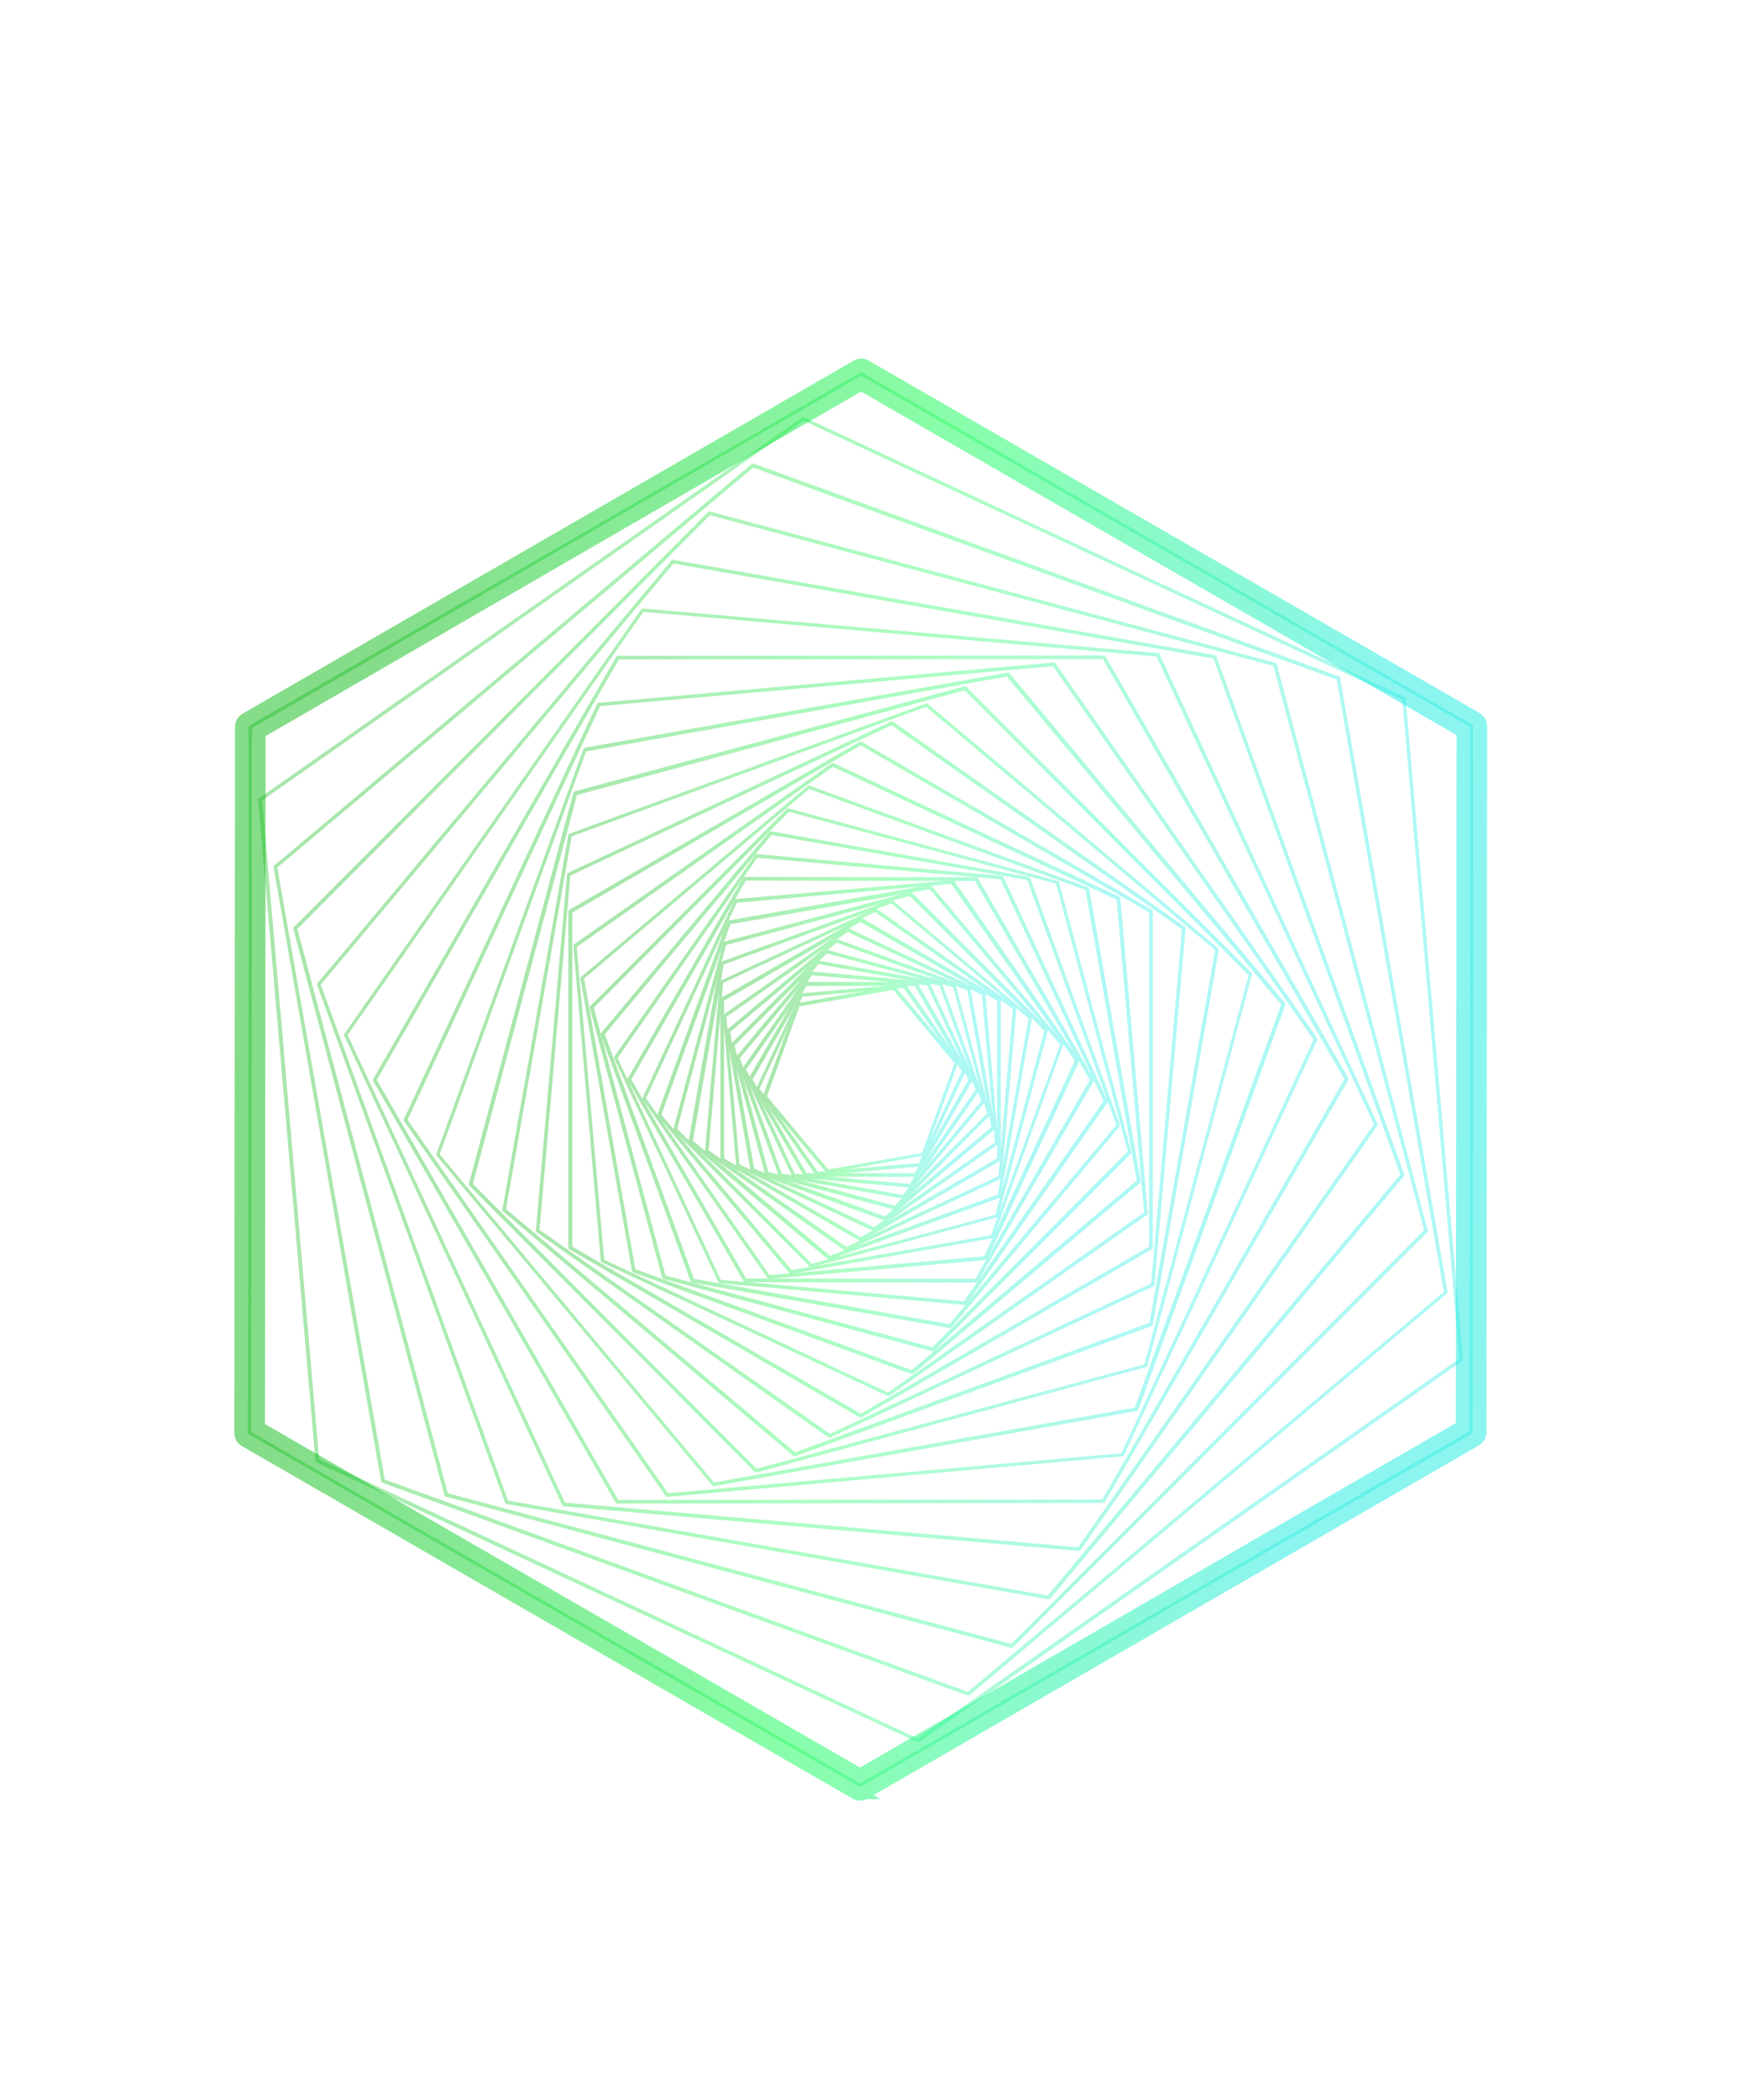 <svg viewBox="0 0 646 779" fill="none" xmlns="http://www.w3.org/2000/svg"><g opacity=".7" clip-path="url(#a)"><g opacity=".5"><path d="M307.127 435.102c-.249 0-.373-.125-.497-.249l-23.254-27.632c-.124-.249-.249-.498-.124-.622l12.435-33.979a.967.967 0 0 1 .497-.498l35.565-6.348c.248 0 .497 0 .621.249l23.254 27.631c.124.249.249.498.124.623l-12.435 33.979a.97.97 0 0 1-.497.498l-35.689 6.348s.124 0 0 0Zm-22.383-28.379 22.756 27.134 34.818-6.099 12.062-33.357-22.756-27.133-34.818 6.098-12.062 33.357Z" fill="url(#b)"/><path d="M303.272 436.098c-.249 0-.373-.125-.497-.249l-22.01-31.49c-.125-.249-.125-.498 0-.623l16.29-34.85c.124-.249.373-.374.497-.374l38.3-3.36c.249 0 .498.124.622.249l22.01 31.49c.124.249.124.497 0 .622l-16.29 34.851c-.124.248-.373.373-.497.373l-38.425 3.361Zm-21.264-32.237 21.637 30.867 37.554-3.236 15.917-34.104-21.637-30.867-37.554 3.236-15.917 34.104Z" fill="url(#c)"/><path d="M339.956 436.595h-40.912a.684.684 0 0 1-.622-.373l-20.517-35.473c-.125-.249-.125-.498 0-.622l20.517-35.473a.685.685 0 0 1 .622-.374h40.912c.248 0 .497.125.621.374l20.518 35.473c.125.249.125.498 0 .622l-20.518 35.473a.683.683 0 0 1-.621.373Zm-40.539-1.369h40.166l20.02-34.726-20.02-34.726h-40.166l-20.02 34.726 20.02 34.726Z" fill="url(#d)"/><path d="M337.966 440.578s-.124 0 0 0l-43.398-3.858c-.249 0-.498-.125-.498-.374l-18.404-39.455c-.124-.249-.124-.498 0-.623l24.995-35.597c.124-.249.373-.249.622-.249l43.398 3.858c.249 0 .497.125.497.374l18.404 39.456c.125.249.125.497 0 .622l-24.994 35.597c-.249.249-.373.249-.622.249Zm-42.901-5.103 42.652 3.734 24.498-34.975-18.031-38.709-42.653-3.734-24.497 34.975 18.031 38.709Z" fill="url(#e)"/><path d="m335.355 444.686-45.761-8.091c-.249 0-.498-.249-.498-.497l-15.917-43.439c-.124-.249 0-.498.125-.623l29.719-35.473a.953.953 0 0 1 .622-.249l45.637 8.091c.249 0 .497.249.497.498l15.917 43.438c.125.249 0 .498-.124.623l-29.72 35.473c-.124.124-.249.249-.497.249Zm-45.14-9.335 44.891 7.966 29.222-34.851-15.543-42.817-44.891-7.965-29.223 34.85 15.544 42.817Z" fill="url(#f)"/><path d="M332.246 448.793h-.124l-47.627-12.82a.97.97 0 0 1-.497-.498l-12.808-47.546c-.125-.249 0-.498.124-.622l34.818-34.851c.125-.124.373-.249.622-.124l47.626 12.82a.974.974 0 0 1 .498.497l12.808 47.547c.124.249 0 .498-.124.622l-34.819 34.851c-.124 0-.248.124-.497.124Zm-47.005-14.065 46.881 12.572 34.32-34.229-12.559-46.799-46.88-12.571-34.321 34.228 12.559 46.799Z" fill="url(#g)"/><path d="M328.64 452.776h-.249l-49.243-17.923a.974.974 0 0 1-.497-.498l-9.078-51.654c0-.249 0-.497.249-.622l40.165-33.606c.249-.124.498-.249.622-.124l49.243 17.923a.967.967 0 0 1 .497.498l9.078 51.653c0 .249 0 .498-.249.623l-40.165 33.606c0 .124-.249.124-.373.124Zm-48.621-19.168 48.497 17.674 39.543-33.108-8.953-50.782-48.497-17.674-39.544 33.108 8.954 50.782Z" fill="url(#h)"/><path d="M324.412 456.759c-.125 0-.249 0-.249-.124l-50.486-23.649c-.249-.125-.373-.374-.373-.498l-4.85-55.512c0-.249.124-.498.249-.622l45.636-31.988c.249-.125.498-.125.622 0l50.487 23.648c.248.125.373.374.373.498l4.849 55.512a.955.955 0 0 1-.248.623l-45.637 31.988c-.125 0-.249.124-.373.124Zm-49.865-24.769 49.865 23.275 45.015-31.49-4.85-54.765-49.865-23.275-45.015 31.49 4.85 54.765Z" fill="url(#i)"/><path d="M319.562 460.493c-.124 0-.248 0-.373-.124l-51.357-29.748a.685.685 0 0 1-.373-.622v-59.246c0-.249.125-.498.373-.623l51.357-29.623c.249-.124.498-.124.622 0l51.357 29.748a.683.683 0 0 1 .373.622v59.246a.683.683 0 0 1-.373.622l-51.233 29.624c-.124.124-.248.124-.373.124Zm-50.735-30.743 50.735 29.249 50.611-29.249v-58.5l-50.735-29.249-50.611 29.249v58.5Z" fill="url(#j)"/><path d="M314.091 464.103c-.125 0-.249 0-.373-.125l-51.73-36.22c-.249-.124-.249-.373-.249-.622l5.471-62.856c0-.249.125-.498.374-.498l57.201-26.635c.249-.125.497-.125.622 0l51.73 36.219c.248.125.248.374.248.623l-5.471 62.855c0 .249-.124.498-.373.498l-57.202 26.636s-.124.125-.248.125Zm-50.984-37.34 51.108 35.846 56.455-26.263 5.347-62.108-51.108-35.847-56.455 26.263-5.347 62.109Z" fill="url(#k)"/><path d="M307.873 467.339c-.124 0-.373 0-.497-.125l-51.482-43.19a.95.95 0 0 1-.248-.622l11.564-66.092c0-.249.249-.498.498-.498l63.046-22.902c.248-.124.497 0 .621.125l51.482 43.19a.95.95 0 0 1 .248.622l-11.564 66.092c0 .249-.249.498-.498.498l-63.046 22.902h-.124Zm-50.611-44.186 50.86 42.692 62.3-22.653 11.44-65.345-50.86-42.692-62.299 22.653-11.441 65.345Z" fill="url(#l)"/><path d="M301.158 470.201c-.124 0-.373-.124-.497-.249l-50.487-50.533c-.124-.124-.248-.373-.124-.622l18.404-68.955a.974.974 0 0 1 .497-.498l68.891-18.421c.249-.124.497 0 .622.125l50.486 50.533c.124.125.249.374.124.622l-18.404 68.955a.97.97 0 0 1-.497.498l-68.89 18.421c0 .124-.125.124-.125.124Zm-49.74-51.404 49.989 50.035 68.144-18.172 18.156-68.208-49.99-50.035-68.144 18.172-18.155 68.208Z" fill="url(#m)"/><path d="M293.573 472.566c-.249 0-.373-.124-.498-.249l-48.87-58.25c-.124-.125-.248-.498-.124-.622l25.865-71.444a.97.97 0 0 1 .497-.498l74.735-13.194c.249 0 .498 0 .622.249l48.87 58.251c.124.124.249.498.124.622l-25.865 71.444a.97.97 0 0 1-.497.498l-74.859 13.193c.124 0 .124 0 0 0Zm-48-58.997 48.373 57.628 73.989-12.944 25.616-70.697-48.373-57.628-73.988 12.944-25.617 70.697Z" fill="url(#n)"/><path d="M285.49 474.433c-.249 0-.373-.124-.497-.249l-46.383-66.34c-.125-.249-.125-.498 0-.623l34.072-73.311c.124-.248.373-.373.497-.373l80.455-6.97c.249 0 .498.124.622.249l46.383 66.341c.124.248.124.497 0 .622l-34.072 73.311c-.125.249-.373.373-.498.373l-80.579 6.97Zm-45.637-66.963 45.886 65.594 79.584-6.97 33.699-72.564-45.885-65.594-79.585 6.97-33.699 72.564Z" fill="url(#o)"/><path d="m362.588 475.802-85.927-.124a.686.686 0 0 1-.622-.373l-43.025-74.556c-.124-.249-.124-.498 0-.622l42.901-74.431a.684.684 0 0 1 .622-.374l85.926.125c.249 0 .498.124.622.373l43.025 74.556c.125.249.125.498 0 .622l-43.025 74.431c-.124.124-.373.373-.497.373Zm-85.554-1.493 85.056.124 42.528-73.808-42.652-73.809-85.056-.125-42.528 73.809 42.652 73.809Z" fill="url(#p)"/><path d="M358.235 484.142c-.124 0-.124 0 0 0l-91.025-8.091c-.248 0-.497-.124-.497-.373l-38.673-83.019c-.125-.249-.125-.498 0-.623l52.352-74.928c.124-.249.373-.249.621-.249l91.025 8.09c.249 0 .498.124.498.373l38.673 83.02c.124.248.124.497 0 .622l-52.352 74.929c-.249.249-.497.249-.622.249Zm-90.652-9.335 90.279 7.966 51.855-74.307-38.301-82.272-90.278-7.966-51.855 74.306 38.3 82.273Z" fill="url(#q)"/><path d="m352.764 492.73-95.875-16.928c-.248 0-.497-.249-.497-.497l-33.326-91.483c-.124-.249 0-.498.124-.623l62.424-74.555c.125-.249.373-.249.622-.249l95.75 16.927c.249 0 .498.249.498.498l33.326 91.483c.124.249 0 .498-.125.622l-62.424 74.556c0 .124-.248.249-.497.249Zm-95.129-18.297 94.88 16.803 61.927-73.933-33.077-90.861-94.88-16.678-61.927 73.933 33.077 90.736Z" fill="url(#r)"/><path d="M346.298 501.318h-.125l-99.853-26.885a.972.972 0 0 1-.498-.498l-26.86-100.071c-.124-.249 0-.498.125-.622l73.118-73.186c.124-.125.373-.249.622-.125l99.854 26.885a.97.97 0 0 1 .497.498l26.86 100.071c.124.249 0 .498-.125.622l-73.118 73.187c-.124 0-.249.124-.497.124Zm-99.232-28.129 99.107 26.635 72.497-72.688-26.611-99.324-99.108-26.636-72.496 72.688 26.611 99.325Z" fill="url(#s)"/><path d="M338.712 509.782h-.248l-103.336-37.714a.968.968 0 0 1-.497-.497L215.48 363.036c0-.249 0-.498.249-.623l84.186-70.821c.248-.125.497-.249.622-.125l103.335 37.714a.972.972 0 0 1 .498.498l19.15 108.534c0 .249 0 .498-.249.623l-84.186 70.821c-.124.125-.248.125-.373.125Zm-102.838-38.958 102.59 37.464 83.563-70.323-19.025-107.789-102.59-37.464-83.564 70.324 19.026 107.788Z" fill="url(#t)"/><path d="M329.759 517.997c-.124 0-.249 0-.249-.125l-106.071-49.538c-.249-.124-.373-.373-.373-.497l-10.197-116.875c0-.249.124-.497.249-.622l95.75-67.212c.249-.124.497-.124.622 0l106.071 49.538c.249.124.373.373.373.498l10.197 116.874a.946.946 0 0 1-.249.622l-95.75 67.212c-.124.125-.249.125-.373.125Zm-105.45-50.658 105.326 49.288 95.128-66.838-10.197-116.003-105.325-49.289-95.128 66.839 10.196 116.003Z" fill="url(#u)"/><path d="M319.562 525.962c-.124 0-.248 0-.373-.124L211.377 463.48a.683.683 0 0 1-.373-.622V338.142c0-.249.124-.498.373-.622l107.812-62.358c.249-.124.498-.124.622 0l107.812 62.358a.683.683 0 0 1 .373.622v124.716a.683.683 0 0 1-.373.622l-107.812 62.358c0 .124-.124.124-.249.124Zm-107.066-63.478 107.066 61.985 107.066-61.985V338.516l-107.066-61.985-107.066 61.985v123.968Z" fill="url(#v)"/><path d="M307.998 533.43c-.125 0-.249 0-.373-.124l-108.434-76.174c-.249-.124-.249-.373-.249-.622l11.565-132.183c0-.249.124-.498.373-.498l119.998-56.135c.249-.124.498-.124.622 0l108.434 76.174c.249.124.249.373.249.622l-11.565 132.184c0 .249-.124.498-.373.498l-119.999 56.134c-.124.124-.124.124-.248.124ZM200.31 456.261l107.812 75.676 119.253-55.761 11.44-131.437-107.812-75.676-119.253 55.761-11.44 131.437Z" fill="url(#w)"/><path d="M295.065 540.276c-.124 0-.373 0-.497-.124l-107.813-90.737a.95.95 0 0 1-.248-.622l24.497-139.029c0-.249.248-.498.497-.498l132.309-48.293c.249-.124.498 0 .622.125l107.812 90.736a.946.946 0 0 1 .249.622l-24.497 139.029c0 .249-.249.498-.497.498l-132.31 48.293h-.124Zm-107.191-91.732 107.315 90.238 131.564-48.044 24.372-138.282-107.315-90.238-131.563 48.044-24.373 138.282Z" fill="url(#x)"/><path d="M280.64 546.25c-.124 0-.373-.124-.497-.248l-105.947-106.17c-.124-.125-.249-.374-.124-.623l38.797-145.128a.974.974 0 0 1 .497-.498l144.745-38.958c.249-.124.497 0 .622.125L464.68 360.92c.124.124.248.373.124.622L426.007 506.67a.972.972 0 0 1-.498.498l-144.62 39.082h-.249ZM175.564 439.209l105.325 105.672 143.998-38.709 38.673-144.381-105.449-105.672-143.874 38.833-38.673 144.257Z" fill="url(#y)"/><path d="M264.972 551.354c-.249 0-.373-.125-.497-.249L162.134 428.754c-.124-.124-.249-.498-.124-.622l54.59-150.231a.967.967 0 0 1 .497-.498l157.055-27.881c.249 0 .498 0 .622.249l102.341 122.351c.124.124.248.498.124.622l-54.59 150.231a.97.97 0 0 1-.497.498l-157.18 27.881ZM163.253 428.256l101.843 121.728 156.185-27.756 54.342-149.484-101.844-121.728-156.185 27.756-54.341 149.484Z" fill="url(#z)"/><path d="M247.687 555.337c-.248 0-.373-.125-.497-.249L149.948 415.81c-.125-.249-.125-.498 0-.623l71.75-154.089c.124-.249.373-.374.497-.374l168.993-14.936c.249 0 .498.125.622.249l97.242 139.154c.125.249.125.498 0 .622l-71.75 154.09c-.124.249-.373.373-.497.373l-169.118 15.061c.125 0 .125 0 0 0Zm-96.372-139.901 96.745 138.531 168.247-14.811 71.378-153.467-96.745-138.532-168.123 14.812-71.502 153.467Z" fill="url(#A)"/><path d="M229.159 557.826a.685.685 0 0 1-.622-.374l-90.03-156.454c-.124-.249-.124-.498 0-.622l90.279-156.704a.683.683 0 0 1 .622-.373l180.433-.125c.249 0 .497.125.622.374l90.154 156.454c.125.249.125.498 0 .623l-90.403 156.578a.684.684 0 0 1-.622.374l-180.433.249Zm-89.284-157.201 89.657 155.832 179.687-.125 89.906-155.956-89.657-155.833-179.687.125-89.906 155.957Z" fill="url(#B)"/><path d="m400.515 575.376-191.252-16.554c-.249 0-.498-.125-.498-.374l-80.952-174.253c-.124-.249-.124-.498 0-.622l110.299-157.575c.125-.249.373-.249.622-.249l191.252 16.554c.248 0 .497.125.497.373l80.953 174.254c.124.249.124.498 0 .622l-110.3 157.575a.95.95 0 0 1-.621.249ZM209.76 557.452l190.506 16.554 109.802-156.952-80.704-173.506-190.506-16.554-109.802 156.952 80.704 173.506Z" fill="url(#C)"/><path d="m389.199 593.299-201.2-35.349c-.249 0-.497-.249-.497-.498l-69.761-192.051c-.125-.249 0-.498.124-.623L249.304 207.95c.124-.249.373-.249.622-.249l201.2 35.349c.248 0 .497.249.497.498l69.761 192.176c.124.249 0 .498-.125.622L389.821 593.174c-.249.125-.374.125-.622.125Zm-200.578-36.593L388.95 591.93l130.942-156.206-69.388-191.429-200.454-35.224-130.941 156.205 69.512 191.43Z" fill="url(#D)"/><path d="M375.644 611.346h-.124l-210.029-56.134a.97.97 0 0 1-.497-.498l-56.082-210.099c-.125-.249 0-.498.124-.623l153.946-154.089c.125-.125.373-.249.622-.125l209.904 56.135a.97.97 0 0 1 .498.497l56.082 210.1c.124.249 0 .498-.124.622L376.142 611.098c-.249.124-.373.248-.498.248Zm-209.407-57.379 209.159 55.886L528.72 456.386l-55.958-209.353-209.158-55.886-153.2 153.468 55.833 209.352Z" fill="url(#E)"/><path d="M359.479 629.021h-.249l-217.241-78.912a.97.97 0 0 1-.497-.498l-39.917-227.898c0-.249 0-.498.249-.623l177.324-148.986c.249-.125.497-.249.622-.125l217.241 78.912a.97.97 0 0 1 .497.498l39.917 227.898c0 .249 0 .498-.249.623l-177.2 148.986c-.124.125-.373.125-.497.125Zm-216.62-80.157 216.495 78.788 176.703-148.365-39.792-227.151-216.62-78.663-176.702 148.364 39.916 227.027Z" fill="url(#F)"/><path d="M340.826 646.446c-.124 0-.248 0-.248-.124L117.492 542.516c-.249-.124-.373-.373-.373-.497l-21.264-245.2c0-.248.124-.497.249-.622l201.821-141.394c.249-.124.498-.124.622 0l222.961 103.805c.249.125.373.374.373.498l21.264 245.199a.955.955 0 0 1-.248.623L341.199 646.322c-.124 0-.248.124-.373.124Zm-222.339-105.05 222.215 103.556 201.075-140.896-21.139-244.452-222.34-103.556-200.95 140.896 21.139 244.452Z" fill="url(#G)"/><path d="M319.313 663c-.124 0-.248 0-.373-.124L92.373 532.186a.686.686 0 0 1-.373-.623l.249-261.877c0-.249.124-.498.373-.623l226.816-130.938c.249-.125.497-.125.622 0l226.691 130.689a.685.685 0 0 1 .373.623l-.248 261.877a.687.687 0 0 1-.373.623L319.687 662.876c-.125.124-.249.124-.374.124ZM93.368 531.19l225.945 130.317 226.195-130.69.248-261.007-226.069-130.316-226.07 130.69-.25 261.006Z" fill="url(#H)"/></g></g><g opacity=".5" filter="url(#I)"><path d="M319.313 663c-.124 0-.248 0-.373-.124L92.373 532.186a.686.686 0 0 1-.373-.622l.249-261.878c0-.249.124-.498.373-.622l226.816-130.939c.249-.125.497-.125.622 0l226.691 130.69a.683.683 0 0 1 .373.622l-.248 261.878a.686.686 0 0 1-.373.622L319.687 662.876c-.125.124-.249.124-.374.124ZM93.368 531.19l225.945 130.317 226.195-130.69.248-261.007-226.069-130.316-226.07 130.69-.25 261.006Z" fill="url(#J)"/><path d="M96.115 271.627 319.688 142.38l223.567 128.874-.246 258.119L319.312 658.62 95.869 529.747l.246-258.12ZM89.5 531.561v.003c0 1.03.515 2.192 1.667 2.812l226.36 130.57a2.938 2.938 0 0 0 1.764.554h.045c.191.002.99.009 1.765-.554L547.71 534.127c1.15-.62 1.665-1.781 1.666-2.81v-.002l.248-261.876v-.002c0-1.03-.515-2.193-1.667-2.813L321.451 136.041a2.912 2.912 0 0 0-1.656-.51c-.565 0-1.071.155-1.476.358l-.067.033-.064.038L91.415 266.874c-1.15.619-1.666 1.78-1.666 2.809v.003L89.5 531.561Z" stroke="url(#K)" stroke-width="5"/></g><defs><linearGradient id="b" x1="344.002" y1="435.102" x2="283.137" y2="425.843" gradientUnits="userSpaceOnUse"><stop offset=".026" stop-color="#1AECDF"/><stop offset=".469" stop-color="#14FD55"/><stop offset="1" stop-color="#0BB913"/></linearGradient><linearGradient id="c" x1="345.918" y1="436.098" x2="280.751" y2="425.702" gradientUnits="userSpaceOnUse"><stop offset=".026" stop-color="#1AECDF"/><stop offset=".469" stop-color="#14FD55"/><stop offset="1" stop-color="#0BB913"/></linearGradient><linearGradient id="d" x1="347.64" y1="436.595" x2="278.073" y2="424.944" gradientUnits="userSpaceOnUse"><stop offset=".026" stop-color="#1AECDF"/><stop offset=".469" stop-color="#14FD55"/><stop offset="1" stop-color="#0BB913"/></linearGradient><linearGradient id="e" x1="349.359" y1="440.578" x2="275.666" y2="428.812" gradientUnits="userSpaceOnUse"><stop offset=".026" stop-color="#1AECDF"/><stop offset=".469" stop-color="#14FD55"/><stop offset="1" stop-color="#0BB913"/></linearGradient><linearGradient id="f" x1="350.697" y1="444.686" x2="273.051" y2="432.864" gradientUnits="userSpaceOnUse"><stop offset=".026" stop-color="#1AECDF"/><stop offset=".469" stop-color="#14FD55"/><stop offset="1" stop-color="#0BB913"/></linearGradient><linearGradient id="g" x1="352.04" y1="448.793" x2="270.896" y2="436.995" gradientUnits="userSpaceOnUse"><stop offset=".026" stop-color="#1AECDF"/><stop offset=".469" stop-color="#14FD55"/><stop offset="1" stop-color="#0BB913"/></linearGradient><linearGradient id="h" x1="353.201" y1="452.776" x2="269.169" y2="441.11" gradientUnits="userSpaceOnUse"><stop offset=".026" stop-color="#1AECDF"/><stop offset=".469" stop-color="#14FD55"/><stop offset="1" stop-color="#0BB913"/></linearGradient><linearGradient id="i" x1="354.06" y1="456.759" x2="267.884" y2="445.383" gradientUnits="userSpaceOnUse"><stop offset=".026" stop-color="#1AECDF"/><stop offset=".469" stop-color="#14FD55"/><stop offset="1" stop-color="#0BB913"/></linearGradient><linearGradient id="j" x1="354.628" y1="460.493" x2="266.743" y2="449.427" gradientUnits="userSpaceOnUse"><stop offset=".026" stop-color="#1AECDF"/><stop offset=".469" stop-color="#14FD55"/><stop offset="1" stop-color="#0BB913"/></linearGradient><linearGradient id="k" x1="358.593" y1="464.103" x2="261.1" y2="451.211" gradientUnits="userSpaceOnUse"><stop offset=".026" stop-color="#1AECDF"/><stop offset=".469" stop-color="#14FD55"/><stop offset="1" stop-color="#0BB913"/></linearGradient><linearGradient id="l" x1="362.393" y1="467.339" x2="255.127" y2="452.459" gradientUnits="userSpaceOnUse"><stop offset=".026" stop-color="#1AECDF"/><stop offset=".469" stop-color="#14FD55"/><stop offset="1" stop-color="#0BB913"/></linearGradient><linearGradient id="m" x1="366.518" y1="470.201" x2="249.638" y2="453.247" gradientUnits="userSpaceOnUse"><stop offset=".026" stop-color="#1AECDF"/><stop offset=".469" stop-color="#14FD55"/><stop offset="1" stop-color="#0BB913"/></linearGradient><linearGradient id="n" x1="370.338" y1="472.566" x2="243.89" y2="453.362" gradientUnits="userSpaceOnUse"><stop offset=".026" stop-color="#1AECDF"/><stop offset=".469" stop-color="#14FD55"/><stop offset="1" stop-color="#0BB913"/></linearGradient><linearGradient id="o" x1="374.372" y1="474.433" x2="238.675" y2="452.808" gradientUnits="userSpaceOnUse"><stop offset=".026" stop-color="#1AECDF"/><stop offset=".469" stop-color="#14FD55"/><stop offset="1" stop-color="#0BB913"/></linearGradient><linearGradient id="p" x1="378.045" y1="475.802" x2="233.455" y2="451.615" gradientUnits="userSpaceOnUse"><stop offset=".026" stop-color="#1AECDF"/><stop offset=".469" stop-color="#14FD55"/><stop offset="1" stop-color="#0BB913"/></linearGradient><linearGradient id="q" x1="381.507" y1="484.142" x2="228.119" y2="459.719" gradientUnits="userSpaceOnUse"><stop offset=".026" stop-color="#1AECDF"/><stop offset=".469" stop-color="#14FD55"/><stop offset="1" stop-color="#0BB913"/></linearGradient><linearGradient id="r" x1="384.524" y1="492.73" x2="222.84" y2="468.158" gradientUnits="userSpaceOnUse"><stop offset=".026" stop-color="#1AECDF"/><stop offset=".469" stop-color="#14FD55"/><stop offset="1" stop-color="#0BB913"/></linearGradient><linearGradient id="s" x1="387.398" y1="501.318" x2="218.391" y2="476.799" gradientUnits="userSpaceOnUse"><stop offset=".026" stop-color="#1AECDF"/><stop offset=".469" stop-color="#14FD55"/><stop offset="1" stop-color="#0BB913"/></linearGradient><linearGradient id="t" x1="389.713" y1="509.782" x2="214.618" y2="485.549" gradientUnits="userSpaceOnUse"><stop offset=".026" stop-color="#1AECDF"/><stop offset=".469" stop-color="#14FD55"/><stop offset="1" stop-color="#0BB913"/></linearGradient><linearGradient id="u" x1="391.476" y1="517.997" x2="211.673" y2="494.29" gradientUnits="userSpaceOnUse"><stop offset=".026" stop-color="#1AECDF"/><stop offset=".469" stop-color="#14FD55"/><stop offset="1" stop-color="#0BB913"/></linearGradient><linearGradient id="v" x1="392.735" y1="525.962" x2="209.499" y2="502.941" gradientUnits="userSpaceOnUse"><stop offset=".026" stop-color="#1AECDF"/><stop offset=".469" stop-color="#14FD55"/><stop offset="1" stop-color="#0BB913"/></linearGradient><linearGradient id="w" x1="400.981" y1="533.43" x2="197.588" y2="506.617" gradientUnits="userSpaceOnUse"><stop offset=".026" stop-color="#1AECDF"/><stop offset=".469" stop-color="#14FD55"/><stop offset="1" stop-color="#0BB913"/></linearGradient><linearGradient id="x" x1="409.27" y1="540.276" x2="185.399" y2="509.311" gradientUnits="userSpaceOnUse"><stop offset=".026" stop-color="#1AECDF"/><stop offset=".469" stop-color="#14FD55"/><stop offset="1" stop-color="#0BB913"/></linearGradient><linearGradient id="y" x1="417.595" y1="546.25" x2="173.252" y2="510.858" gradientUnits="userSpaceOnUse"><stop offset=".026" stop-color="#1AECDF"/><stop offset=".469" stop-color="#14FD55"/><stop offset="1" stop-color="#0BB913"/></linearGradient><linearGradient id="z" x1="426.049" y1="551.354" x2="161.657" y2="511.228" gradientUnits="userSpaceOnUse"><stop offset=".026" stop-color="#1AECDF"/><stop offset=".469" stop-color="#14FD55"/><stop offset="1" stop-color="#0BB913"/></linearGradient><linearGradient id="A" x1="434.011" y1="555.337" x2="150.174" y2="510.143" gradientUnits="userSpaceOnUse"><stop offset=".026" stop-color="#1AECDF"/><stop offset=".469" stop-color="#14FD55"/><stop offset="1" stop-color="#0BB913"/></linearGradient><linearGradient id="B" x1="441.837" y1="557.826" x2="139.529" y2="507.261" gradientUnits="userSpaceOnUse"><stop offset=".026" stop-color="#1AECDF"/><stop offset=".469" stop-color="#14FD55"/><stop offset="1" stop-color="#0BB913"/></linearGradient><linearGradient id="C" x1="449.16" y1="575.376" x2="128.106" y2="524.178" gradientUnits="userSpaceOnUse"><stop offset=".026" stop-color="#1AECDF"/><stop offset=".469" stop-color="#14FD55"/><stop offset="1" stop-color="#0BB913"/></linearGradient><linearGradient id="D" x1="455.827" y1="593.299" x2="117.338" y2="541.814" gradientUnits="userSpaceOnUse"><stop offset=".026" stop-color="#1AECDF"/><stop offset=".469" stop-color="#14FD55"/><stop offset="1" stop-color="#0BB913"/></linearGradient><linearGradient id="E" x1="461.682" y1="611.346" x2="107.779" y2="559.978" gradientUnits="userSpaceOnUse"><stop offset=".026" stop-color="#1AECDF"/><stop offset=".469" stop-color="#14FD55"/><stop offset="1" stop-color="#0BB913"/></linearGradient><linearGradient id="F" x1="466.599" y1="629.021" x2="99.78" y2="578.211" gradientUnits="userSpaceOnUse"><stop offset=".026" stop-color="#1AECDF"/><stop offset=".469" stop-color="#14FD55"/><stop offset="1" stop-color="#0BB913"/></linearGradient><linearGradient id="G" x1="470.461" y1="646.446" x2="93.374" y2="596.619" gradientUnits="userSpaceOnUse"><stop offset=".026" stop-color="#1AECDF"/><stop offset=".469" stop-color="#14FD55"/><stop offset="1" stop-color="#0BB913"/></linearGradient><linearGradient id="H" x1="473.167" y1="663" x2="88.872" y2="614.602" gradientUnits="userSpaceOnUse"><stop offset=".026" stop-color="#1AECDF"/><stop offset=".469" stop-color="#14FD55"/><stop offset="1" stop-color="#0BB913"/></linearGradient><linearGradient id="J" x1="473.167" y1="663" x2="88.872" y2="614.602" gradientUnits="userSpaceOnUse"><stop offset=".026" stop-color="#1AECDF"/><stop offset=".469" stop-color="#14FD55"/><stop offset="1" stop-color="#0BB913"/></linearGradient><linearGradient id="K" x1="473.167" y1="663" x2="88.872" y2="614.602" gradientUnits="userSpaceOnUse"><stop offset=".026" stop-color="#1AECDF"/><stop offset=".469" stop-color="#14FD55"/><stop offset="1" stop-color="#0BB913"/></linearGradient><clipPath id="a"><path fill="#fff" transform="translate(92 138)" d="M0 0h455v525H0z"/></clipPath><filter id="I" x="67" y="113.031" width="505.124" height="574.97" filterUnits="userSpaceOnUse" color-interpolation-filters="sRGB"><feFlood flood-opacity="0" result="BackgroundImageFix"/><feBlend in="SourceGraphic" in2="BackgroundImageFix" result="shape"/><feGaussianBlur stdDeviation="10" result="effect1_foregroundBlur_1895_537"/></filter></defs></svg>